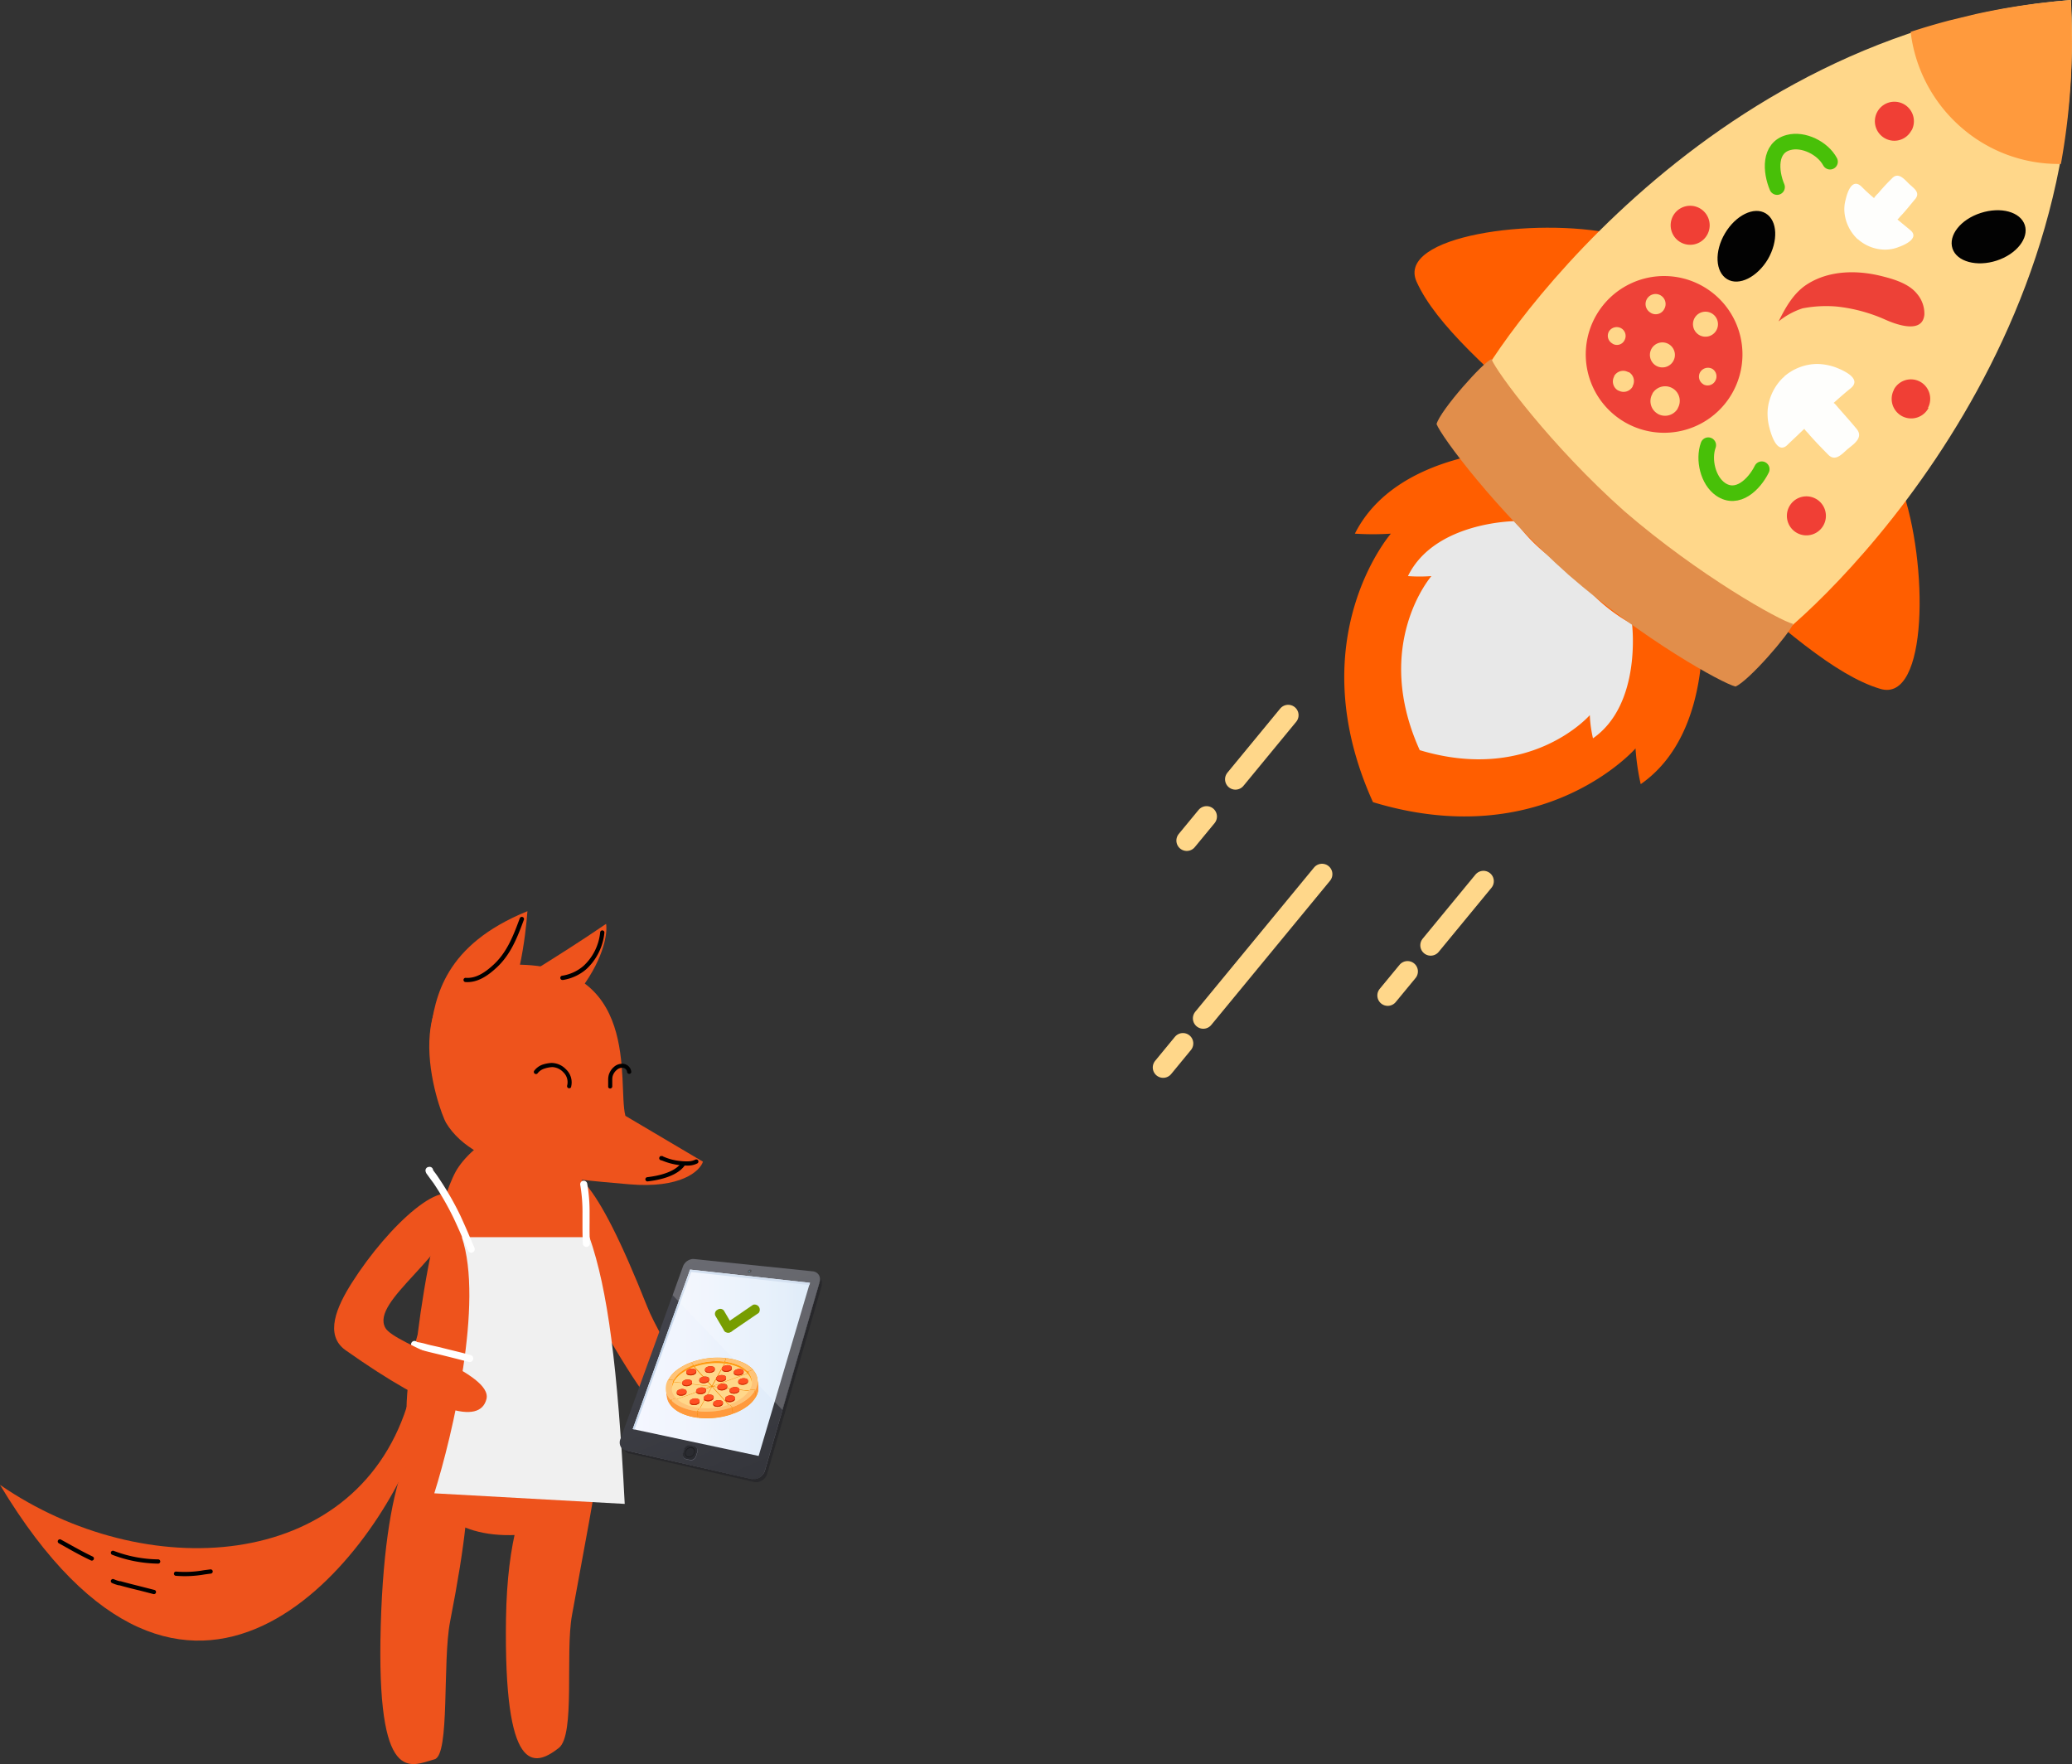 <svg xmlns="http://www.w3.org/2000/svg" viewBox="0 0 399.33 339.92"><rect x="0" y="0" width="399.33" height="339.92" fill="#333333" stroke="none"/><defs><style>.cls-1,.cls-13,.cls-17{fill:none}.cls-2{fill:#ee531c}.cls-4{fill:#fff}.cls-6{fill:#ff5e00}.cls-8{fill:#ffd78a}.cls-9{fill:#ff9a3d}.cls-11{fill:#f03f35}.cls-12{fill:#fefefc}.cls-13{stroke:#48c008;stroke-width:3px}.cls-13,.cls-17{stroke-linecap:round;stroke-linejoin:round}.cls-16{fill:#020202}.cls-17{stroke:#ffd78a;stroke-width:4px}.cls-19{fill:#28282b}.cls-20{fill:#717280}.cls-28{fill:#779d01}.cls-29{fill:#f91}.cls-30{fill:#f18700}.cls-31{fill:#fec377}.cls-32{fill:#cd2a01}.cls-33{fill:#ff5023}</style><clipPath id="clip-path" transform="translate(0 -1.63)"><path class="cls-1" transform="rotate(-13.59 328.443 83.396)" d="M240.54 18.85H416.36V147.91H240.54z"/></clipPath><clipPath id="clip-path-2" transform="translate(0 -1.63)"><path class="cls-1" d="M119.44 244.23H158.44V287.23H119.44z"/></clipPath><linearGradient id="fox-rocket-lg" x1="127.68" y1="453.24" x2="152.4" y2="512.46" gradientTransform="translate(0 -215.87)" gradientUnits="userSpaceOnUse"><stop offset="0" stop-color="#484952"/><stop offset="1" stop-color="#303136"/></linearGradient><linearGradient id="fox-rocket-lg_2" x1="121.94" y1="480.1" x2="156.09" y2="480.1" gradientTransform="translate(0 -215.87)" gradientUnits="userSpaceOnUse"><stop offset="0" stop-color="#f5f7ff"/><stop offset=".36" stop-color="#eff4fd"/><stop offset=".85" stop-color="#deebf9"/><stop offset="1" stop-color="#d7e7f7"/></linearGradient><linearGradient id="fox-rocket-lg_3" x1="144.3" y1="462.49" x2="144.61" y2="462.49" gradientTransform="translate(0 -215.87)" gradientUnits="userSpaceOnUse"><stop offset="0" stop-color="#3699f5"/><stop offset="1" stop-color="#45fcff"/></linearGradient></defs><g id="Слой_2" data-name="Слой 2"><g id="Слой_1-2" data-name="Слой 1"><g id="Слой_2-2" data-name="Слой 2"><g id="Слой_1-2-2" data-name="Слой 1-2"><path class="cls-2" d="M86.75,314.07c6-30.75,3.38-34.8-3-33.26-2.54-6.06-9.49,2.57-10.37,34.07-.88,31.33,5.82,27,10.37,25.75C86.75,339.83,85.24,321.76,86.75,314.07Z" transform="translate(0 -1.63)"/><path class="cls-2" d="M110.24,312.84c5.35-29.54,7-34.34,1.87-34.34-2.61,1.5-14.11,4.63-14.59,35-.44,30.17,5.36,28.72,10.19,24.94C110.91,335.88,108.9,320.23,110.24,312.84Z" transform="translate(0 -1.63)"/><path class="cls-2" d="M124.75,253.45c-10.37-26.13-14.58-27.69-18.83-26.09-1.39,1.45-6,.87,8.75,27.4s18.7,24.77,20.75,21.17C136.79,273.54,127.35,260,124.75,253.45Z" transform="translate(0 -1.63)"/><path class="cls-2" d="M99.47,297.41c24.6-1.08,17.71-45.19,12-70.57-9.51-14.41-21-4.23-23.64.54-3.26,6-6,20.67-7.34,31.41C77,271,74.6,298.49,99.47,297.41Z" transform="translate(0 -1.63)"/><path class="cls-2" d="M116.81,179.65c-4.76,3.26-9.64,6.33-13,8.43.42,3.72,7.63,4.85,8.23,4C116.53,186,117.09,181.28,116.81,179.65Z" transform="translate(0 -1.63)"/><path class="cls-2" d="M101.65,177.21c-16,6.51-17.8,16.45-18.75,23.52,2.64,1,9.09-.83,12.78-3.23C99.89,194.75,101.35,181.41,101.65,177.21Z" transform="translate(0 -1.63)"/><path class="cls-2" d="M121.21,229.83c10,.87,13.68-2.54,14.27-4.35l-14.95-8.84c-1.63-6.25,3.4-30.05-22.56-29.1-23.23.85-13.36,28.13-12,30.46C91.73,227.52,108.71,228.74,121.21,229.83Z" transform="translate(0 -1.63)"/><path d="M127.89,224.55a.4.4,0,0,0-.33-.16h-.24a.42.42,0,0,0-.22.22.41.41,0,0,0,0,.4.46.46,0,0,0,.11.11l.1.06.14.05h.09a12.57,12.57,0,0,0,5.13,1,4,4,0,0,0,1.74-.43.41.41,0,0,0-.39-.72,3.19,3.19,0,0,1-1.38.33,10.59,10.59,0,0,1-1.58-.07,10.43,10.43,0,0,1-3.18-.83Z" transform="translate(0 -1.63)"/><path d="M108.56,208.24a2.63,2.63,0,0,1,.74,2.59.41.41,0,0,0,.77.27l0-.06a3.45,3.45,0,0,0-1-3.37,3.89,3.89,0,0,0-2.77-1.22,6.61,6.61,0,0,0-1.75.33A3.47,3.47,0,0,0,103,207.9a.41.41,0,0,0,.59.57l.06-.08a2.67,2.67,0,0,1,1.28-.85,5.73,5.73,0,0,1,1.53-.29A3.09,3.09,0,0,1,108.56,208.24Z" transform="translate(0 -1.63)"/><path d="M131.81,225.69a.41.41,0,0,0-.57.1c-.49.69-2,2.15-6.54,2.68a.41.41,0,0,0,.1.81c4.7-.55,6.45-2.09,7.11-3a.41.41,0,0,0-.08-.57Z" transform="translate(0 -1.63)"/><path class="cls-2" d="M0,287.75c36.28,60.37,71.75,14.78,80.18-8l-1.77-7.07C68.08,304.64,27.86,306.93,0,287.75Z" transform="translate(0 -1.63)"/><path d="M21.39,300.69a.41.41,0,0,0,.23.53,25.65,25.65,0,0,0,8.86,1.71.41.41,0,1,0,0-.82,24.85,24.85,0,0,1-8.58-1.65A.41.41,0,0,0,21.39,300.69Z" transform="translate(0 -1.63)"/><path d="M11.18,298.46a.41.41,0,0,0,.16.55l.78.43c1.76,1,3.54,2,5.36,2.85a.41.41,0,1,0,.39-.72l0,0c-1.8-.86-3.56-1.85-5.32-2.83l-.78-.43A.41.41,0,0,0,11.18,298.46Z" transform="translate(0 -1.63)"/><path d="M21.4,306.11a.41.41,0,0,0,.18.55,7.19,7.19,0,0,0,1.27.44H23c1.28.36,2.59.7,3.89,1l2.7.7a.41.41,0,0,0,.21-.79l-2.74-.7c-1.29-.32-2.56-.64-3.84-1l-.18,0a6.36,6.36,0,0,1-1.12-.39.41.41,0,0,0-.53.23Z" transform="translate(0 -1.63)"/><path d="M41,304.4a.41.41,0,0,0-.45-.36l-1.26.16a20.77,20.77,0,0,1-5.35.26.41.41,0,0,0-.1.81,21.76,21.76,0,0,0,5.6-.26l1.21-.16A.41.41,0,0,0,41,304.4Z" transform="translate(0 -1.63)"/><path d="M100.7,178.33a.41.41,0,0,0-.52.24c-1.24,3.34-2.44,6.49-5,8.89-1.59,1.48-3.41,2.76-5.46,2.59a.41.41,0,0,0-.07.81c2.43.2,4.49-1.32,6.09-2.81,2.74-2.55,4-5.89,5.23-9.2a.41.41,0,0,0-.26-.52Z" transform="translate(0 -1.63)"/><path d="M116.11,180.91a.41.41,0,0,0-.44.37,10.15,10.15,0,0,1-3.2,6.46,8.19,8.19,0,0,1-4.1,1.9.41.41,0,1,0,.05.82l.1,0a9,9,0,0,0,4.49-2.09,11,11,0,0,0,3.47-7A.41.41,0,0,0,116.11,180.91Z" transform="translate(0 -1.63)"/><path d="M118.84,207.82a1.55,1.55,0,0,1,1.22-.43.92.92,0,0,1,.8.82.41.41,0,0,0,.81,0,1.73,1.73,0,0,0-1.51-1.59,2.36,2.36,0,0,0-1.86.62,3.26,3.26,0,0,0-1,1.61,4,4,0,0,0-.09.69v1.37h0a.5.5,0,0,0,0,.07v.14A.41.41,0,0,0,118,211h0a.53.53,0,0,0,0-.07h0v-.17a.39.39,0,0,0,0-.12v-1.05a3.19,3.19,0,0,1,.06-.54A2.44,2.44,0,0,1,118.84,207.82Z" transform="translate(0 -1.63)"/><path d="M120.4,291.42c-1.36-26.51-3.26-41.24-6.79-51.4H89c4.24,12.51-1.77,38.12-5.3,49.36Z" transform="translate(0 -1.63)" fill="#f0f0f0"/><path class="cls-4" d="M112.37,229.16a.68.68,0,0,0-.54.79,30.86,30.86,0,0,1,.43,5.55v1.65c0,1.36,0,2.74.07,4.1a.68.68,0,1,0,1.36-.07c-.07-1.32-.07-2.64-.06-4v-1.7a32.12,32.12,0,0,0-.46-5.79A.68.68,0,0,0,112.37,229.16Z" transform="translate(0 -1.63)"/><path class="cls-4" d="M79.65,260.06a.68.68,0,0,0-.38.88,1,1,0,0,0,.58.55,1.69,1.69,0,0,0,.37.08h0a11.68,11.68,0,0,1,1.62.36l.85.22,1.66.4c2,.48,4,1,6,1.51a.68.68,0,0,0,.37-1.31c-2-.57-4-1-6-1.53L83,260.84l-.71-.18a14.36,14.36,0,0,0-1.92-.43h0A.68.68,0,0,0,79.65,260.06Z" transform="translate(0 -1.63)"/><path class="cls-2" d="M74.28,257.52c-3-5.23,12.82-14,14.26-24-2.22-6.38-13.71,4.25-20.71,15.27-2.95,4.65-5.35,10.06-1.25,13,17.15,12.11,25.88,14.47,27.17,9.44S76.09,260.7,74.28,257.52Z" transform="translate(0 -1.63)"/><path class="cls-4" d="M82.61,226.49a.68.68,0,0,0-.6.75,1.26,1.26,0,0,0,.27.64h0l.29.4c.33.46.65.89,1,1.36a55.46,55.46,0,0,1,3.93,6.87c.76,1.62,1.47,3.26,2.18,4.92l.51,1.18a.68.68,0,0,0,1.25-.54l-.5-1.17c-.71-1.66-1.43-3.33-2.2-5a56.81,56.81,0,0,0-4-7c-.32-.49-.66-1-1-1.42l-.27-.38h0a.68.68,0,0,0-.72-.63Z" transform="translate(0 -1.63)"/><g clip-path="url(#clip-path)"><path class="cls-6" d="M293.07,88.26a51.49,51.49,0,0,0,17.45,15.17,52.83,52.83,0,0,0,17.34,15.36s3,23.75-11.65,33.94a44.5,44.5,0,0,1-1-6.88s-17.75,20.32-50.6,10.35c-14.22-31.44,3.45-51.74,3.45-51.74a53.17,53.17,0,0,1-6.94,0C269.2,88.4,293.07,88.26,293.07,88.26Z" transform="translate(0 -1.63)"/><path d="M292,102.05a33.42,33.42,0,0,0,11.33,9.85,34,34,0,0,0,11.21,10s1.93,15.41-7.53,22a24.32,24.32,0,0,1-.61-4.47s-11.45,13.17-32.78,6.75c-9.21-20.37,2.25-33.54,2.25-33.54a31.11,31.11,0,0,1-4.52,0C276.49,102.12,292,102.05,292,102.05Z" transform="translate(0 -1.63)" fill="#e8e8e8"/><path class="cls-6" d="M362.39,134.37c-8.72-2.58-19.25-12-31.88-23-11.17-9.81-13.5-20.74-2.23-26.28,26.25-12.84,33.18-3.49,38.16,10.32C371.71,110.14,371.62,137.14,362.39,134.37Z" transform="translate(0 -1.63)"/><path class="cls-6" d="M273,55.88c3.73,8.33,14.37,17.56,27,28.66,11.17,9.81,22.27,10.65,26.25-1.26,9.15-27.86-.93-33.48-15.23-36.59C295.78,43.42,269.1,47.06,273,55.88Z" transform="translate(0 -1.63)"/><path class="cls-8" d="M399.13,1.63c4,72.15-53.93,122.2-59,124.53-2.2-.41-14.72-15.13-27-25.76C301,89.63,284.8,79.15,284.12,77,285.79,71.64,327.39,7.32,399.13,1.63Z" transform="translate(0 -1.63)"/><path class="cls-9" d="M377.87,26.08a28.93,28.93,0,0,1-9.64-18.31,130.72,130.72,0,0,1,30.83-6.12,131.14,131.14,0,0,1-1.87,31.57A28.49,28.49,0,0,1,377.87,26.08Z" transform="translate(0 -1.63)"/><path d="M287.46,70.84c.88,2.37,11.44,16.71,25.62,29.31,14.37,12.4,30,21.13,32.5,21.7-.77,2-8.56,11-11.1,12.07-2.48-.57-17.84-9.06-32.13-21.48-14.18-12.6-24.61-26.74-25.49-29.1C277.61,80.66,285.94,71.29,287.46,70.84Z" transform="translate(0 -1.63)" fill="#e18e4b"/><path class="cls-11" d="M371.57,80.23A3.76,3.76,0,0,0,370,75.15a3.72,3.72,0,0,0-5,1.55l0,.06a3.76,3.76,0,0,0,6.68,3.47h0Z" transform="translate(0 -1.63)"/><path class="cls-11" d="M351.48,102.76a3.76,3.76,0,1,0-5.07,1.61h0A3.76,3.76,0,0,0,351.48,102.76Z" transform="translate(0 -1.63)"/><path class="cls-11" d="M329.5,45a3.76,3.76,0,1,0,0,.08Z" transform="translate(0 -1.63)"/><path class="cls-11" d="M368.44,26.72a3.76,3.76,0,1,0-5.07,1.61h0a3.72,3.72,0,0,0,5-1.55Z" transform="translate(0 -1.63)"/><path class="cls-12" d="M341,84a10.59,10.59,0,0,1-.31-3.52,9.93,9.93,0,0,1,3-6.13c.07,0,.07,0,.13-.11a.07.07,0,0,0,.06-.08h0a9.88,9.88,0,0,1,6.35-2.4,11.24,11.24,0,0,1,3.5.64c1.37.53,5.27,2.17,2.93,4.06-1.11.89-2.2,1.86-3.29,2.83.13-.11.93.95,1,1,1.18,1.36,2.35,2.64,3.46,4,1.33,1.63-.48,2.85-1.59,3.75s-2.46,2.71-3.92,1.18c-1.24-1.26-2.48-2.53-3.66-3.88,0-.07-1-1-.89-1.11-1,.95-2.09,2-3.1,2.94C342.59,89.5,341.38,85.49,341,84Z" transform="translate(0 -1.63)"/><path class="cls-13" d="M329.23,87.41c-1,2.76-.07,6.82,2.37,8.5,3.27,2.26,6.52-1,7.94-3.87" transform="translate(0 -1.63)"/><path class="cls-13" d="M352.7,32.79c-1.41-2.63-5.13-4.47-8-3.7-3.81,1-3.47,5.61-2.21,8.59" transform="translate(0 -1.63)"/><path d="M313,82.9a15.1,15.1,0,1,0-.1-.06Zm.87-9.59a2,2,0,0,1,.79,2.71l0,.08a2,2,0,0,1-2.72.79l-.06,0a2,2,0,0,1-.79-2.71l0-.08a2,2,0,0,1,2.72-.76h.06Zm13.62-7.12a2.42,2.42,0,0,1-.88-3.31h0a2.41,2.41,0,1,1,.88,3.31Zm-9.37-4.3a1.93,1.93,0,1,1,2.63-.72h0a1.85,1.85,0,0,1-2.49.81l-.18-.11Zm10.19,13.8a1.7,1.7,0,0,1-.66-2.31l0,0A1.76,1.76,0,0,1,330,72.7a1.71,1.71,0,0,1,.59,2.3,1.69,1.69,0,0,1-2.28.71l0,0Zm-9.12-3.58a2.42,2.42,0,0,1-.88-3.31h0a2.41,2.41,0,1,1,.88,3.31Zm-8.44-4.29a1.7,1.7,0,0,1-.67-2.31l0,0a1.76,1.76,0,0,1,2.34-.64,1.7,1.7,0,0,1,.67,2.31l0,0a1.63,1.63,0,0,1-2.18.75l-.2-.12Zm8.72,13.53a2.81,2.81,0,0,1-1-3.84l0-.06a2.85,2.85,0,0,1,3.88-1,2.81,2.81,0,0,1,1,3.84l0,.06a2.85,2.85,0,0,1-3.9,1h0Z" transform="translate(0 -1.63)" fill="#ee4238"/><path d="M342.78,63.57c1.36-2.75,2.94-5.56,5.58-7.21,4.19-2.65,9.55-2.7,14.18-1.55,2.4.59,5.33,1.45,6.9,3.41a5.91,5.91,0,0,1,1.44,4c-.32,3.83-5.45,1.94-7.54,1A31,31,0,0,0,354,60.7a24,24,0,0,0-6.61.35,14.35,14.35,0,0,0-4.61,2.52Z" transform="translate(0 -1.63)" fill="#ed4137"/><path class="cls-16" d="M384.8,51.85c3.83-1.24,6.27-4.33,5.43-6.86s-4.6-3.58-8.5-2.32-6.27,4.33-5.43,6.86S381,53.09,384.8,51.85Z" transform="translate(0 -1.63)"/><path class="cls-16" d="M340.73,51.56c2-3.47,1.87-7.41-.42-8.81s-5.82.39-7.87,3.86-1.87,7.41.42,8.81S338.69,55,340.73,51.56Z" transform="translate(0 -1.63)"/><path class="cls-12" d="M365.94,49.22a6.91,6.91,0,0,1-2.76.51,7.94,7.94,0,0,1-5-1.91.07.07,0,0,0-.08-.06h0L358,47.7a8.13,8.13,0,0,1-2.48-4.8,6.81,6.81,0,0,1,.18-2.78c.26-1.16,1.15-4.27,3-2.59.82.82,1.62,1.56,2.5,2.29-.09-.06.65-.86.72-.88a40.39,40.39,0,0,1,2.78-3c1.13-1.13,2.2.09,3.11,1s2.36,1.7,1.34,3c-.91,1.08-1.74,2.14-2.67,3.15-.07,0-.72.88-.81.82L368.2,46C370,47.54,367,48.87,365.94,49.22Z" transform="translate(0 -1.63)"/></g><path class="cls-17" d="M254.79 168.44L231.9 196.23"/><path class="cls-17" d="M227.98 201.06L224.17 205.69"/><path class="cls-17" d="M285.9 169.8L275.73 182.15"/><path class="cls-17" d="M271.27 187.19L267.45 191.82"/><path class="cls-17" d="M232.54 157.34L228.72 161.97"/><path class="cls-17" d="M248.27 137.81L238.1 150.16"/><g clip-path="url(#clip-path-2)"><path class="cls-19" d="M158.41,248.69a.88.88,0,0,0-.06-.21l-.36-.93a1.12,1.12,0,0,1,.06.21,1.19,1.19,0,0,1,0,.23,1.25,1.25,0,0,1,0,.24v.24L147.36,285a2.3,2.3,0,0,1-1,1.31,2.19,2.19,0,0,1-.76.29,2.1,2.1,0,0,1-.82,0l-24.2-5.5h-.17l-.15-.06-.14-.08-.12-.09.77.61.12.09.14.08.15.06h.15l24,5.49a2,2,0,0,0,.8,0,2.22,2.22,0,0,0,.74-.29,2.09,2.09,0,0,0,.61-.55,2.2,2.2,0,0,0,.38-.75l10.5-36.2a.7.7,0,0,0,0-.24,1.33,1.33,0,0,0,0-.24A.55.55,0,0,0,158.41,248.69Z" transform="translate(0 -1.63)"/><path class="cls-20" d="M147.39,285.1l10.5-36.2v-.17L147.36,285a2.3,2.3,0,0,1-1,1.31,2.19,2.19,0,0,1-.76.29,2.1,2.1,0,0,1-.82,0l-24.18-5.49h.27l24,5.49a2,2,0,0,0,.8,0,2.22,2.22,0,0,0,.74-.29,2.08,2.08,0,0,0,.61-.55A2.37,2.37,0,0,0,147.39,285.1Z" transform="translate(0 -1.63)"/><path d="M158,247.8a1.32,1.32,0,0,0-.24-.58,1.67,1.67,0,0,0-.48-.43,1.61,1.61,0,0,0-.68-.2l-22.81-2.35a1.62,1.62,0,0,0-.67.06,2.23,2.23,0,0,0-.62.28,1.85,1.85,0,0,0-.51.46,2,2,0,0,0-.35.6L119.58,278.9a1.75,1.75,0,0,0,0,1.39,1.47,1.47,0,0,0,.39.52,1.32,1.32,0,0,0,.61.29l24.2,5.5a2.1,2.1,0,0,0,.82,0,2.18,2.18,0,0,0,.76-.29,2.64,2.64,0,0,0,.62-.55,2.4,2.4,0,0,0,.39-.76L158,248.49A1.74,1.74,0,0,0,158,247.8Z" transform="translate(0 -1.63)" fill="url(#fox-rocket-lg)"/><path d="M133,246.27,121.94,277l24.27,5.18,9.88-33.36Z" transform="translate(0 -1.63)" fill="url(#fox-rocket-lg_2)"/><path d="M133.21,246.73,156,249.25l.12-.43L133,246.27,121.94,277l.35.08Z" transform="translate(0 -1.63)" fill="#c9d9ed"/><path class="cls-19" d="M144.12,246.81l.09.09h.29l.14-.06.11-.09a.54.54,0,0,0,.08-.12.42.42,0,0,0,0-.14.2.2,0,0,0,0-.12l-.09-.09h-.29l-.14.06-.11.09a.56.56,0,0,0-.07.12.43.43,0,0,0,0,.14A1,1,0,0,0,144.12,246.81Z" transform="translate(0 -1.63)"/><path d="M144.32,246.69h.18a.08.08,0,0,0,0-.06v-.06h-.18a.08.08,0,0,0,0,.06v.06Z" transform="translate(0 -1.63)" fill="url(#fox-rocket-lg_3)"/><path class="cls-20" d="M134.33,280.73a.66.66,0,0,0-.21-.24.7.7,0,0,0-.3-.14l-.79-.17a.68.68,0,0,0-.35,0,1.3,1.3,0,0,0-.33.14,1,1,0,0,0-.27.24,1.17,1.17,0,0,0-.18.34l-.27.84a.76.76,0,0,0,0,.37.57.57,0,0,0,.09.32.77.77,0,0,0,.2.24.69.69,0,0,0,.3.14l.8.18a.67.67,0,0,0,.35,0,.91.91,0,0,0,.33-.14,1.07,1.07,0,0,0,.27-.24,1.18,1.18,0,0,0,.18-.34l.27-.86a.77.77,0,0,0,0-.37A1,1,0,0,0,134.33,280.73Z" transform="translate(0 -1.63)"/><path d="M134.3,280.67a.65.65,0,0,0-.21-.24.69.69,0,0,0-.3-.14l-.79-.17a.68.68,0,0,0-.35,0,1.3,1.3,0,0,0-.33.14,1.06,1.06,0,0,0-.27.24,1.2,1.2,0,0,0-.18.34l-.27.84a.77.77,0,0,0,0,.37.57.57,0,0,0,.09.32.78.78,0,0,0,.2.24.7.7,0,0,0,.3.14l.8.18a.68.68,0,0,0,.35,0,.91.91,0,0,0,.33-.14,1,1,0,0,0,.27-.24,1.2,1.2,0,0,0,.18-.34l.27-.86a.77.77,0,0,0,0-.37A.72.72,0,0,0,134.3,280.67Z" transform="translate(0 -1.63)" fill="#2a2b30"/><path d="M132.79,282.46a.71.71,0,0,1-.59-.27.8.8,0,0,1-.15-.7,1.19,1.19,0,0,1,1.11-1,.71.71,0,0,1,.59.27.8.8,0,0,1,.15.7A1.21,1.21,0,0,1,132.79,282.46Zm.35-1.82a1.06,1.06,0,0,0-1,.86.72.72,0,0,0,.14.61.63.63,0,0,0,.51.23,1.06,1.06,0,0,0,1-.86.72.72,0,0,0-.14-.61.7.7,0,0,0-.51-.23Z" transform="translate(0 -1.63)" fill="#19191c"/><path d="M150.77,273.29l7.23-24.8a1.48,1.48,0,0,0,0-.67,1.32,1.32,0,0,0-.24-.58,1.66,1.66,0,0,0-.48-.43,1.61,1.61,0,0,0-.68-.2l-22.81-2.37a1.64,1.64,0,0,0-.67.06,2.26,2.26,0,0,0-.62.28,1.86,1.86,0,0,0-.51.46,2,2,0,0,0-.35.6l-2,5.56Z" transform="translate(0 -1.63)" style="isolation:isolate" opacity=".2" fill="#fff"/><path class="cls-28" d="M138.3,254a.88.88,0,0,1,1.21.17l1.77,3a1,1,0,0,1-1.64,1l-1.77-3a.88.88,0,0,1,.43-1.17Z" transform="translate(0 -1.63)"/><path class="cls-28" d="M139.6,258a1,1,0,0,1,.25-1.33l5.29-3.62a1,1,0,0,1,1.08,1.57l-5.29,3.62A1,1,0,0,1,139.6,258Z" transform="translate(0 -1.63)"/></g><path class="cls-29" d="M146,267.81v-.34a3.34,3.34,0,0,0-.89-1.89h0v-.06a6.12,6.12,0,0,0-2.09-1.41,10.74,10.74,0,0,0-2.95-.77l-.07.13v-.14a14.86,14.86,0,0,0-6.66.77v.13l-.1-.1a10.7,10.7,0,0,0-2.64,1.39,6,6,0,0,0-1.73,1.88v.06h0a3.34,3.34,0,0,0-.43,2l.14,1.24a3.34,3.34,0,0,0,.89,1.89h0v.06a6.13,6.13,0,0,0,2.09,1.41,10.73,10.73,0,0,0,2.95.77h0l.07-.13v.14a14.9,14.9,0,0,0,6.66-.77v-.13l.09.1-.09-.84.1.83a10.71,10.71,0,0,0,2.64-1.39,6,6,0,0,0,1.73-1.88v0h0a3.33,3.33,0,0,0,.43-2l-.1-.88Z" transform="translate(0 -1.63)"/><path class="cls-8" d="M140,263.69l-2.76,5-3.89-4.27a14.9,14.9,0,0,1,6.66-.77Z" transform="translate(0 -1.63)"/><path class="cls-30" d="M140,263.69l.1.91-2.83,5-.1-.91Z" transform="translate(0 -1.63)"/><path class="cls-30" d="M137.21,268.73l.1.91-3.9-4.27-.1-.91Z" transform="translate(0 -1.63)"/><path class="cls-30" d="M145.1,265.88l.1.91-7.83,2.86-.1-.91Z" transform="translate(0 -1.63)"/><path class="cls-8" d="M143,264.46a6.11,6.11,0,0,1,2.09,1.41l-7.8,2.86,2.76-5A10.71,10.71,0,0,1,143,264.46Z" transform="translate(0 -1.63)"/><path class="cls-30" d="M137.12,268.76l.1.91-8.27-1-.1-.91Z" transform="translate(0 -1.63)"/><path class="cls-8" d="M133.24,264.49l3.88,4.27-8.29-1a6.1,6.1,0,0,1,1.75-1.88A10.85,10.85,0,0,1,133.24,264.49Z" transform="translate(0 -1.63)"/><path class="cls-8" d="M145.15,265.92a3.18,3.18,0,0,1,.45,3.85l-8.28-1Z" transform="translate(0 -1.63)"/><path class="cls-30" d="M145.6,269.78l.1.91-8.27-1-.1-.91Z" transform="translate(0 -1.63)"/><path class="cls-8" d="M137.09,268.81l-7.8,2.86a3.18,3.18,0,0,1-.47-3.86Z" transform="translate(0 -1.63)"/><path class="cls-30" d="M137.09,268.81l.1.91-7.8,2.86-.1-.91Z" transform="translate(0 -1.63)"/><path class="cls-8" d="M145.57,269.83a6,6,0,0,1-1.73,1.88,10.74,10.74,0,0,1-2.64,1.39l-3.9-4.27Z" transform="translate(0 -1.63)"/><path class="cls-30" d="M141.2,273.1l.1.91-3.9-4.27-.1-.91Z" transform="translate(0 -1.63)"/><path class="cls-30" d="M137.17,268.85l.1.91-2.83,5-.1-.91Z" transform="translate(0 -1.63)"/><path class="cls-8" d="M137.16,268.85l-2.8,5a10.78,10.78,0,0,1-3-.77,6.1,6.1,0,0,1-2.09-1.41Z" transform="translate(0 -1.63)"/><path class="cls-8" d="M137.23,268.86l3.88,4.27a15,15,0,0,1-6.69.77Z" transform="translate(0 -1.63)"/><path class="cls-30" d="M139.93,263.35v.36l-.35.63V264Z" transform="translate(0 -1.63)"/><path class="cls-29" d="M139.58,264v.36a13.13,13.13,0,0,0-5.83.68v-.36A13.12,13.12,0,0,1,139.58,264Z" transform="translate(0 -1.63)"/><path class="cls-30" d="M133.75,264.66V265l-.49-.53v-.36Z" transform="translate(0 -1.63)"/><path class="cls-31" d="M139.93,263.35l-.35.63a13.13,13.13,0,0,0-5.83.68l-.49-.53a14.86,14.86,0,0,1,6.66-.77Z" transform="translate(0 -1.63)"/><path class="cls-29" d="M144.07,265.9v.36a5.37,5.37,0,0,0-1.83-1.23,9.45,9.45,0,0,0-2.58-.67V264a9.46,9.46,0,0,1,2.58.67A5.37,5.37,0,0,1,144.07,265.9Z" transform="translate(0 -1.63)"/><path class="cls-30" d="M145,265.54v.36l-1,.36v-.36Z" transform="translate(0 -1.63)"/><path class="cls-31" d="M143,264.13a6.09,6.09,0,0,1,2.09,1.41l-1,.36a5.35,5.35,0,0,0-1.83-1.23,9.42,9.42,0,0,0-2.58-.67l.35-.63A10.75,10.75,0,0,1,143,264.13Z" transform="translate(0 -1.63)"/><path class="cls-31" d="M133.2,264.16l.48.53a9.4,9.4,0,0,0-2.36,1.24,5.33,5.33,0,0,0-1.5,1.62l-1-.12a6.09,6.09,0,0,1,1.75-1.88A10.79,10.79,0,0,1,133.2,264.16Z" transform="translate(0 -1.63)"/><path class="cls-29" d="M133.67,264.69v.36a9.33,9.33,0,0,0-2.35,1.25,5.27,5.27,0,0,0-1.48,1.62v-.36a5.27,5.27,0,0,1,1.48-1.62A9.33,9.33,0,0,1,133.67,264.69Z" transform="translate(0 -1.63)"/><path class="cls-30" d="M129.84,267.55v.36l-1-.12v-.36Z" transform="translate(0 -1.63)"/><path class="cls-29" d="M129.47,269.7v-.36a2.89,2.89,0,0,1,.4-1.73V268A2.88,2.88,0,0,0,129.47,269.7Z" transform="translate(0 -1.63)"/><path class="cls-29" d="M144.89,267.59V268a2.88,2.88,0,0,0-.78-1.64V266A2.88,2.88,0,0,1,144.89,267.59Z" transform="translate(0 -1.63)"/><path class="cls-31" d="M145.09,265.59a3.18,3.18,0,0,1,.47,3.85l-1-.12a2.81,2.81,0,0,0-.41-3.37Z" transform="translate(0 -1.63)"/><path class="cls-30" d="M145.56,269.44v.36l-1-.12v-.36Z" transform="translate(0 -1.63)"/><path class="cls-9" d="M146,267.47l.14,1.24a3.33,3.33,0,0,1-.43,2l-.14-1.24A3.34,3.34,0,0,0,146,267.47Z" transform="translate(0 -1.63)"/><path class="cls-30" d="M130.23,271v.36l-1,.36v-.36Z" transform="translate(0 -1.63)"/><path class="cls-9" d="M129.25,271.33l.14,1.24a3.34,3.34,0,0,1-.89-1.89l-.14-1.24A3.34,3.34,0,0,0,129.25,271.33Z" transform="translate(0 -1.63)"/><path class="cls-31" d="M129.82,267.6a2.8,2.8,0,0,0,.41,3.37l-1,.36a3.18,3.18,0,0,1-.47-3.85Z" transform="translate(0 -1.63)"/><path class="cls-30" d="M141.15,272.76v.36l-.49-.53v-.36Z" transform="translate(0 -1.63)"/><path class="cls-9" d="M145.53,269.49l.14,1.24a6,6,0,0,1-1.73,1.88A10.66,10.66,0,0,1,141.3,274l-.14-1.24a10.71,10.71,0,0,0,2.64-1.39A6,6,0,0,0,145.53,269.49Z" transform="translate(0 -1.63)"/><path class="cls-31" d="M145.53,269.49a6,6,0,0,1-1.73,1.88,10.7,10.7,0,0,1-2.64,1.39l-.49-.53A9.34,9.34,0,0,0,143,271a5.28,5.28,0,0,0,1.48-1.62Z" transform="translate(0 -1.63)"/><path class="cls-30" d="M134.68,272.93v.36l-.35.63v-.36Z" transform="translate(0 -1.63)"/><path class="cls-31" d="M134.68,272.93l-.35.63a10.74,10.74,0,0,1-2.95-.77,6.12,6.12,0,0,1-2.09-1.41l1-.36a5.37,5.37,0,0,0,1.83,1.23A9.46,9.46,0,0,0,134.68,272.93Z" transform="translate(0 -1.63)"/><path class="cls-9" d="M134.33,273.56l.14,1.24a10.74,10.74,0,0,1-2.95-.77,6.13,6.13,0,0,1-2.09-1.41l-.14-1.24a6.12,6.12,0,0,0,2.09,1.41A10.74,10.74,0,0,0,134.33,273.56Z" transform="translate(0 -1.63)"/><path class="cls-31" d="M140.59,272.26l.49.53a14.86,14.86,0,0,1-6.66.77l.35-.63A13.13,13.13,0,0,0,140.59,272.26Z" transform="translate(0 -1.63)"/><path class="cls-9" d="M141.07,272.79l.14,1.24a14.88,14.88,0,0,1-6.66.77l-.14-1.24A14.86,14.86,0,0,0,141.07,272.79Z" transform="translate(0 -1.63)"/><path class="cls-32" d="M136.21,266.08a1.48,1.48,0,0,0,1.33-.15.47.47,0,0,0,.23-.41v-.18h0a.46.46,0,0,0-.32-.37,1.48,1.48,0,0,0-1.33.15.47.47,0,0,0-.23.41h0v.18A.47.47,0,0,0,136.21,266.08Zm3.28-.19a1.48,1.48,0,0,0,1.33-.15.47.47,0,0,0,.23-.41v-.18h0a.46.46,0,0,0-.32-.37,1.48,1.48,0,0,0-1.33.15.47.47,0,0,0-.23.42h0v.18a.47.47,0,0,0,.32.36Zm4.68,1.77a.46.46,0,0,0-.32-.37,1.48,1.48,0,0,0-1.33.15.47.47,0,0,0-.23.42h0V268a.47.47,0,0,0,.32.35,1.48,1.48,0,0,0,1.33-.15.47.47,0,0,0,.23-.41v-.18Zm-4,1.23v-.18h0a.46.46,0,0,0-.32-.37,1.48,1.48,0,0,0-1.33.15.47.47,0,0,0-.23.42h0v.18a.47.47,0,0,0,.32.36,1.48,1.48,0,0,0,1.33-.15.47.47,0,0,0,.21-.4Zm2,.09a1.49,1.49,0,0,0-1.33.15.47.47,0,0,0-.23.41h0v.18a.47.47,0,0,0,.32.35,1.48,1.48,0,0,0,1.33-.15.47.47,0,0,0,.23-.41v-.18h0a.46.46,0,0,0-.3-.33Zm-.85,1.61a1.48,1.48,0,0,0-1.33.15.47.47,0,0,0-.23.42h0v.18a.47.47,0,0,0,.32.35,1.48,1.48,0,0,0,1.33-.15.47.47,0,0,0,.23-.41V271h0a.46.46,0,0,0-.29-.35Zm-2.95-2.8a1.48,1.48,0,0,0,1.33-.15.47.47,0,0,0,.23-.41v-.18h0a.46.46,0,0,0-.32-.37,1.49,1.49,0,0,0-1.33.15.47.47,0,0,0-.23.42h0v.18a.47.47,0,0,0,.35.37Zm-5,.29v-.18h0a.46.46,0,0,0-.32-.37,1.49,1.49,0,0,0-1.33.15.47.47,0,0,0-.23.42h0v.18a.47.47,0,0,0,.32.35,1.48,1.48,0,0,0,1.33-.15.47.47,0,0,0,.25-.39ZM132,269.37a1.48,1.48,0,0,0-1.33.15.47.47,0,0,0-.23.42h0v.18a.47.47,0,0,0,.32.36,1.49,1.49,0,0,0,1.33-.15.47.47,0,0,0,.23-.41v-.18h0A.46.46,0,0,0,132,269.37Zm4.1.25v-.18h0a.46.46,0,0,0-.32-.37,1.48,1.48,0,0,0-1.33.15.47.47,0,0,0-.23.42h0v.18a.47.47,0,0,0,.32.36,1.48,1.48,0,0,0,1.33-.15.47.47,0,0,0,.18-.41Zm1.45,1.36v-.18h0a.46.46,0,0,0-.32-.37,1.49,1.49,0,0,0-1.33.15.47.47,0,0,0-.23.42h0v.18a.47.47,0,0,0,.32.35,1.48,1.48,0,0,0,1.33-.15.47.47,0,0,0,.19-.38Zm1.47.54a1.49,1.49,0,0,0-1.33.15.47.47,0,0,0-.23.41h0v.18a.47.47,0,0,0,.32.35,1.48,1.48,0,0,0,1.33-.15.47.47,0,0,0,.23-.41v-.18h0a.46.46,0,0,0-.34-.35Zm-4.51-.34a1.48,1.48,0,0,0-1.33.15.47.47,0,0,0-.23.42h0v.18a.47.47,0,0,0,.32.36,1.49,1.49,0,0,0,1.33-.15.47.47,0,0,0,.23-.41v-.18h0a.46.46,0,0,0-.36-.37Zm-1.87-4.63a1.49,1.49,0,0,0,1.33-.15.48.48,0,0,0,.23-.41v-.18h0a.46.46,0,0,0-.32-.37,1.48,1.48,0,0,0-1.33.15.47.47,0,0,0-.23.42h0v.18a.47.47,0,0,0,.28.36Zm2.49,1.52a1.48,1.48,0,0,0,1.33-.15.47.47,0,0,0,.23-.41v-.18h0a.46.46,0,0,0-.32-.37,1.48,1.48,0,0,0-1.33.15.47.47,0,0,0-.23.42h0v.18a.47.47,0,0,0,.28.36Z" transform="translate(0 -1.63)"/><path class="cls-32" d="M137.74,265.33v.18a.47.47,0,0,1-.23.41,1.48,1.48,0,0,1-1.33.15.47.47,0,0,1-.32-.36v-.18a.47.47,0,0,0,.32.36,1.48,1.48,0,0,0,1.33-.15A.47.47,0,0,0,137.74,265.33Z" transform="translate(0 -1.63)"/><path class="cls-33" d="M137.41,265a.41.41,0,0,1,.09.77,1.47,1.47,0,0,1-1.33.15.41.41,0,0,1-.09-.77A1.47,1.47,0,0,1,137.41,265Z" transform="translate(0 -1.63)"/><path class="cls-32" d="M141,265.14v.18a.47.47,0,0,1-.23.41,1.47,1.47,0,0,1-1.33.15.47.47,0,0,1-.32-.36v-.18a.47.47,0,0,0,.32.36,1.47,1.47,0,0,0,1.33-.15A.47.47,0,0,0,141,265.14Z" transform="translate(0 -1.63)"/><path class="cls-33" d="M140.68,264.79a.41.41,0,0,1,.09.77,1.47,1.47,0,0,1-1.33.15.41.41,0,0,1-.09-.77A1.47,1.47,0,0,1,140.68,264.79Z" transform="translate(0 -1.63)"/><path class="cls-32" d="M141.75,266.61a1.49,1.49,0,0,0,1.33-.15.47.47,0,0,0,.23-.41v-.18h0a.46.46,0,0,0-.32-.37,1.49,1.49,0,0,0-1.33.15.47.47,0,0,0-.23.41h0v.18A.47.47,0,0,0,141.75,266.61Z" transform="translate(0 -1.63)"/><path class="cls-32" d="M143.3,265.86V266a.47.47,0,0,1-.23.41,1.48,1.48,0,0,1-1.33.15.47.47,0,0,1-.32-.36v-.18a.47.47,0,0,0,.32.36,1.48,1.48,0,0,0,1.33-.15A.47.47,0,0,0,143.3,265.86Z" transform="translate(0 -1.63)"/><path class="cls-33" d="M143,265.51a.41.41,0,0,1,.09.77,1.47,1.47,0,0,1-1.33.15.41.41,0,0,1-.09-.77A1.47,1.47,0,0,1,143,265.51Z" transform="translate(0 -1.63)"/><path class="cls-32" d="M144.15,267.65v.18a.47.47,0,0,1-.23.41,1.47,1.47,0,0,1-1.33.15.47.47,0,0,1-.32-.35v-.18a.47.47,0,0,0,.32.36,1.47,1.47,0,0,0,1.33-.15A.47.47,0,0,0,144.15,267.65Z" transform="translate(0 -1.63)"/><path class="cls-33" d="M143.83,267.3a.41.41,0,0,1,.09.77,1.47,1.47,0,0,1-1.33.15.41.41,0,0,1-.09-.77A1.47,1.47,0,0,1,143.83,267.3Z" transform="translate(0 -1.63)"/><path class="cls-32" d="M140.12,268.71v.18a.47.47,0,0,1-.23.41,1.47,1.47,0,0,1-1.33.15.47.47,0,0,1-.32-.36v-.18a.47.47,0,0,0,.32.36,1.47,1.47,0,0,0,1.33-.15A.47.47,0,0,0,140.12,268.71Z" transform="translate(0 -1.63)"/><path class="cls-33" d="M139.8,268.36a.41.41,0,0,1,.09.77,1.47,1.47,0,0,1-1.33.15.41.41,0,0,1-.09-.77A1.47,1.47,0,0,1,139.8,268.36Z" transform="translate(0 -1.63)"/><path class="cls-32" d="M142.5,269.35v.18a.47.47,0,0,1-.23.41,1.47,1.47,0,0,1-1.33.15.47.47,0,0,1-.32-.35v-.18a.47.47,0,0,0,.32.36,1.47,1.47,0,0,0,1.33-.15A.47.47,0,0,0,142.5,269.35Z" transform="translate(0 -1.63)"/><path class="cls-33" d="M142.18,269a.41.41,0,0,1,.09.77,1.47,1.47,0,0,1-1.33.15.41.41,0,0,1-.09-.77A1.47,1.47,0,0,1,142.18,269Z" transform="translate(0 -1.63)"/><path class="cls-32" d="M141.67,271v.18a.47.47,0,0,1-.23.41,1.47,1.47,0,0,1-1.33.15.47.47,0,0,1-.32-.36v-.18a.47.47,0,0,0,.32.36,1.47,1.47,0,0,0,1.33-.15A.47.47,0,0,0,141.67,271Z" transform="translate(0 -1.63)"/><path class="cls-33" d="M141.35,270.6a.41.41,0,0,1,.09.77,1.47,1.47,0,0,1-1.33.15.41.41,0,0,1-.09-.77A1.47,1.47,0,0,1,141.35,270.6Z" transform="translate(0 -1.63)"/><path class="cls-32" d="M139.93,267.05v.18a.47.47,0,0,1-.23.41,1.47,1.47,0,0,1-1.33.15.47.47,0,0,1-.32-.36v-.18a.47.47,0,0,0,.32.36,1.48,1.48,0,0,0,1.33-.15A.47.47,0,0,0,139.93,267.05Z" transform="translate(0 -1.63)"/><path class="cls-33" d="M139.61,266.7a.41.41,0,0,1,.09.77,1.48,1.48,0,0,1-1.33.15.41.41,0,0,1-.09-.77A1.48,1.48,0,0,1,139.61,266.7Z" transform="translate(0 -1.63)"/><path class="cls-32" d="M133.37,267.91v.18a.47.47,0,0,1-.23.41,1.48,1.48,0,0,1-1.33.15.47.47,0,0,1-.32-.36v-.18a.47.47,0,0,0,.32.36,1.47,1.47,0,0,0,1.33-.15A.47.47,0,0,0,133.37,267.91Z" transform="translate(0 -1.63)"/><path class="cls-33" d="M133.05,267.55a.41.41,0,0,1,.09.77,1.48,1.48,0,0,1-1.33.15.41.41,0,0,1-.09-.77A1.47,1.47,0,0,1,133.05,267.55Z" transform="translate(0 -1.63)"/><path class="cls-32" d="M132.29,269.72v.18a.47.47,0,0,1-.23.41,1.48,1.48,0,0,1-1.33.15.47.47,0,0,1-.32-.36v-.18a.47.47,0,0,0,.32.36,1.47,1.47,0,0,0,1.33-.15A.47.47,0,0,0,132.29,269.72Z" transform="translate(0 -1.63)"/><path class="cls-33" d="M132,269.37a.41.41,0,0,1,.09.77,1.47,1.47,0,0,1-1.33.15.41.41,0,0,1-.09-.77A1.47,1.47,0,0,1,132,269.37Z" transform="translate(0 -1.63)"/><path class="cls-32" d="M136,269.44v.18a.47.47,0,0,1-.23.41,1.47,1.47,0,0,1-1.33.15.47.47,0,0,1-.32-.36v-.18a.47.47,0,0,0,.32.36,1.47,1.47,0,0,0,1.33-.15A.47.47,0,0,0,136,269.44Z" transform="translate(0 -1.63)"/><path class="cls-33" d="M135.72,269.08a.41.41,0,0,1,.09.77,1.47,1.47,0,0,1-1.33.15.41.41,0,0,1-.09-.77A1.47,1.47,0,0,1,135.72,269.08Z" transform="translate(0 -1.63)"/><path class="cls-32" d="M137.5,270.8V271a.47.47,0,0,1-.23.41,1.47,1.47,0,0,1-1.33.15.47.47,0,0,1-.32-.35V271a.47.47,0,0,0,.32.36,1.47,1.47,0,0,0,1.33-.15A.47.47,0,0,0,137.5,270.8Z" transform="translate(0 -1.63)"/><path class="cls-33" d="M137.18,270.44a.41.41,0,0,1,.09.77,1.47,1.47,0,0,1-1.33.15.41.41,0,0,1-.09-.77A1.47,1.47,0,0,1,137.18,270.44Z" transform="translate(0 -1.63)"/><path class="cls-32" d="M139.31,271.88v.18a.47.47,0,0,1-.23.41,1.47,1.47,0,0,1-1.33.15.47.47,0,0,1-.32-.35v-.18a.47.47,0,0,0,.32.36,1.48,1.48,0,0,0,1.33-.15A.47.47,0,0,0,139.31,271.88Z" transform="translate(0 -1.63)"/><path class="cls-33" d="M139,271.52a.41.41,0,0,1,.09.77,1.48,1.48,0,0,1-1.33.15.41.41,0,0,1-.09-.77A1.47,1.47,0,0,1,139,271.52Z" transform="translate(0 -1.63)"/><path class="cls-32" d="M134.81,271.54v.18a.47.47,0,0,1-.23.41,1.48,1.48,0,0,1-1.33.15.48.48,0,0,1-.32-.36v-.18a.47.47,0,0,0,.32.36,1.47,1.47,0,0,0,1.33-.15A.47.47,0,0,0,134.81,271.54Z" transform="translate(0 -1.63)"/><path class="cls-33" d="M134.49,271.18a.41.41,0,0,1,.09.77,1.47,1.47,0,0,1-1.33.15.41.41,0,0,1-.09-.77A1.47,1.47,0,0,1,134.49,271.18Z" transform="translate(0 -1.63)"/><path class="cls-32" d="M134.14,265.8V266a.47.47,0,0,1-.23.41,1.47,1.47,0,0,1-1.33.15.47.47,0,0,1-.32-.36V266a.47.47,0,0,0,.32.36,1.47,1.47,0,0,0,1.33-.15A.47.47,0,0,0,134.14,265.8Z" transform="translate(0 -1.63)"/><path class="cls-33" d="M133.81,265.45a.41.41,0,0,1,.09.77,1.47,1.47,0,0,1-1.33.15.41.41,0,0,1-.09-.77A1.47,1.47,0,0,1,133.81,265.45Z" transform="translate(0 -1.63)"/><path class="cls-32" d="M136.63,267.32v.18a.47.47,0,0,1-.23.41,1.48,1.48,0,0,1-1.33.15.48.48,0,0,1-.32-.36v-.18a.47.47,0,0,0,.32.36,1.47,1.47,0,0,0,1.33-.15A.47.47,0,0,0,136.63,267.32Z" transform="translate(0 -1.63)"/><path class="cls-33" d="M136.31,267a.41.41,0,0,1,.09.77,1.47,1.47,0,0,1-1.33.15.41.41,0,0,1-.09-.77A1.47,1.47,0,0,1,136.31,267Z" transform="translate(0 -1.63)"/></g></g></g></g></svg>